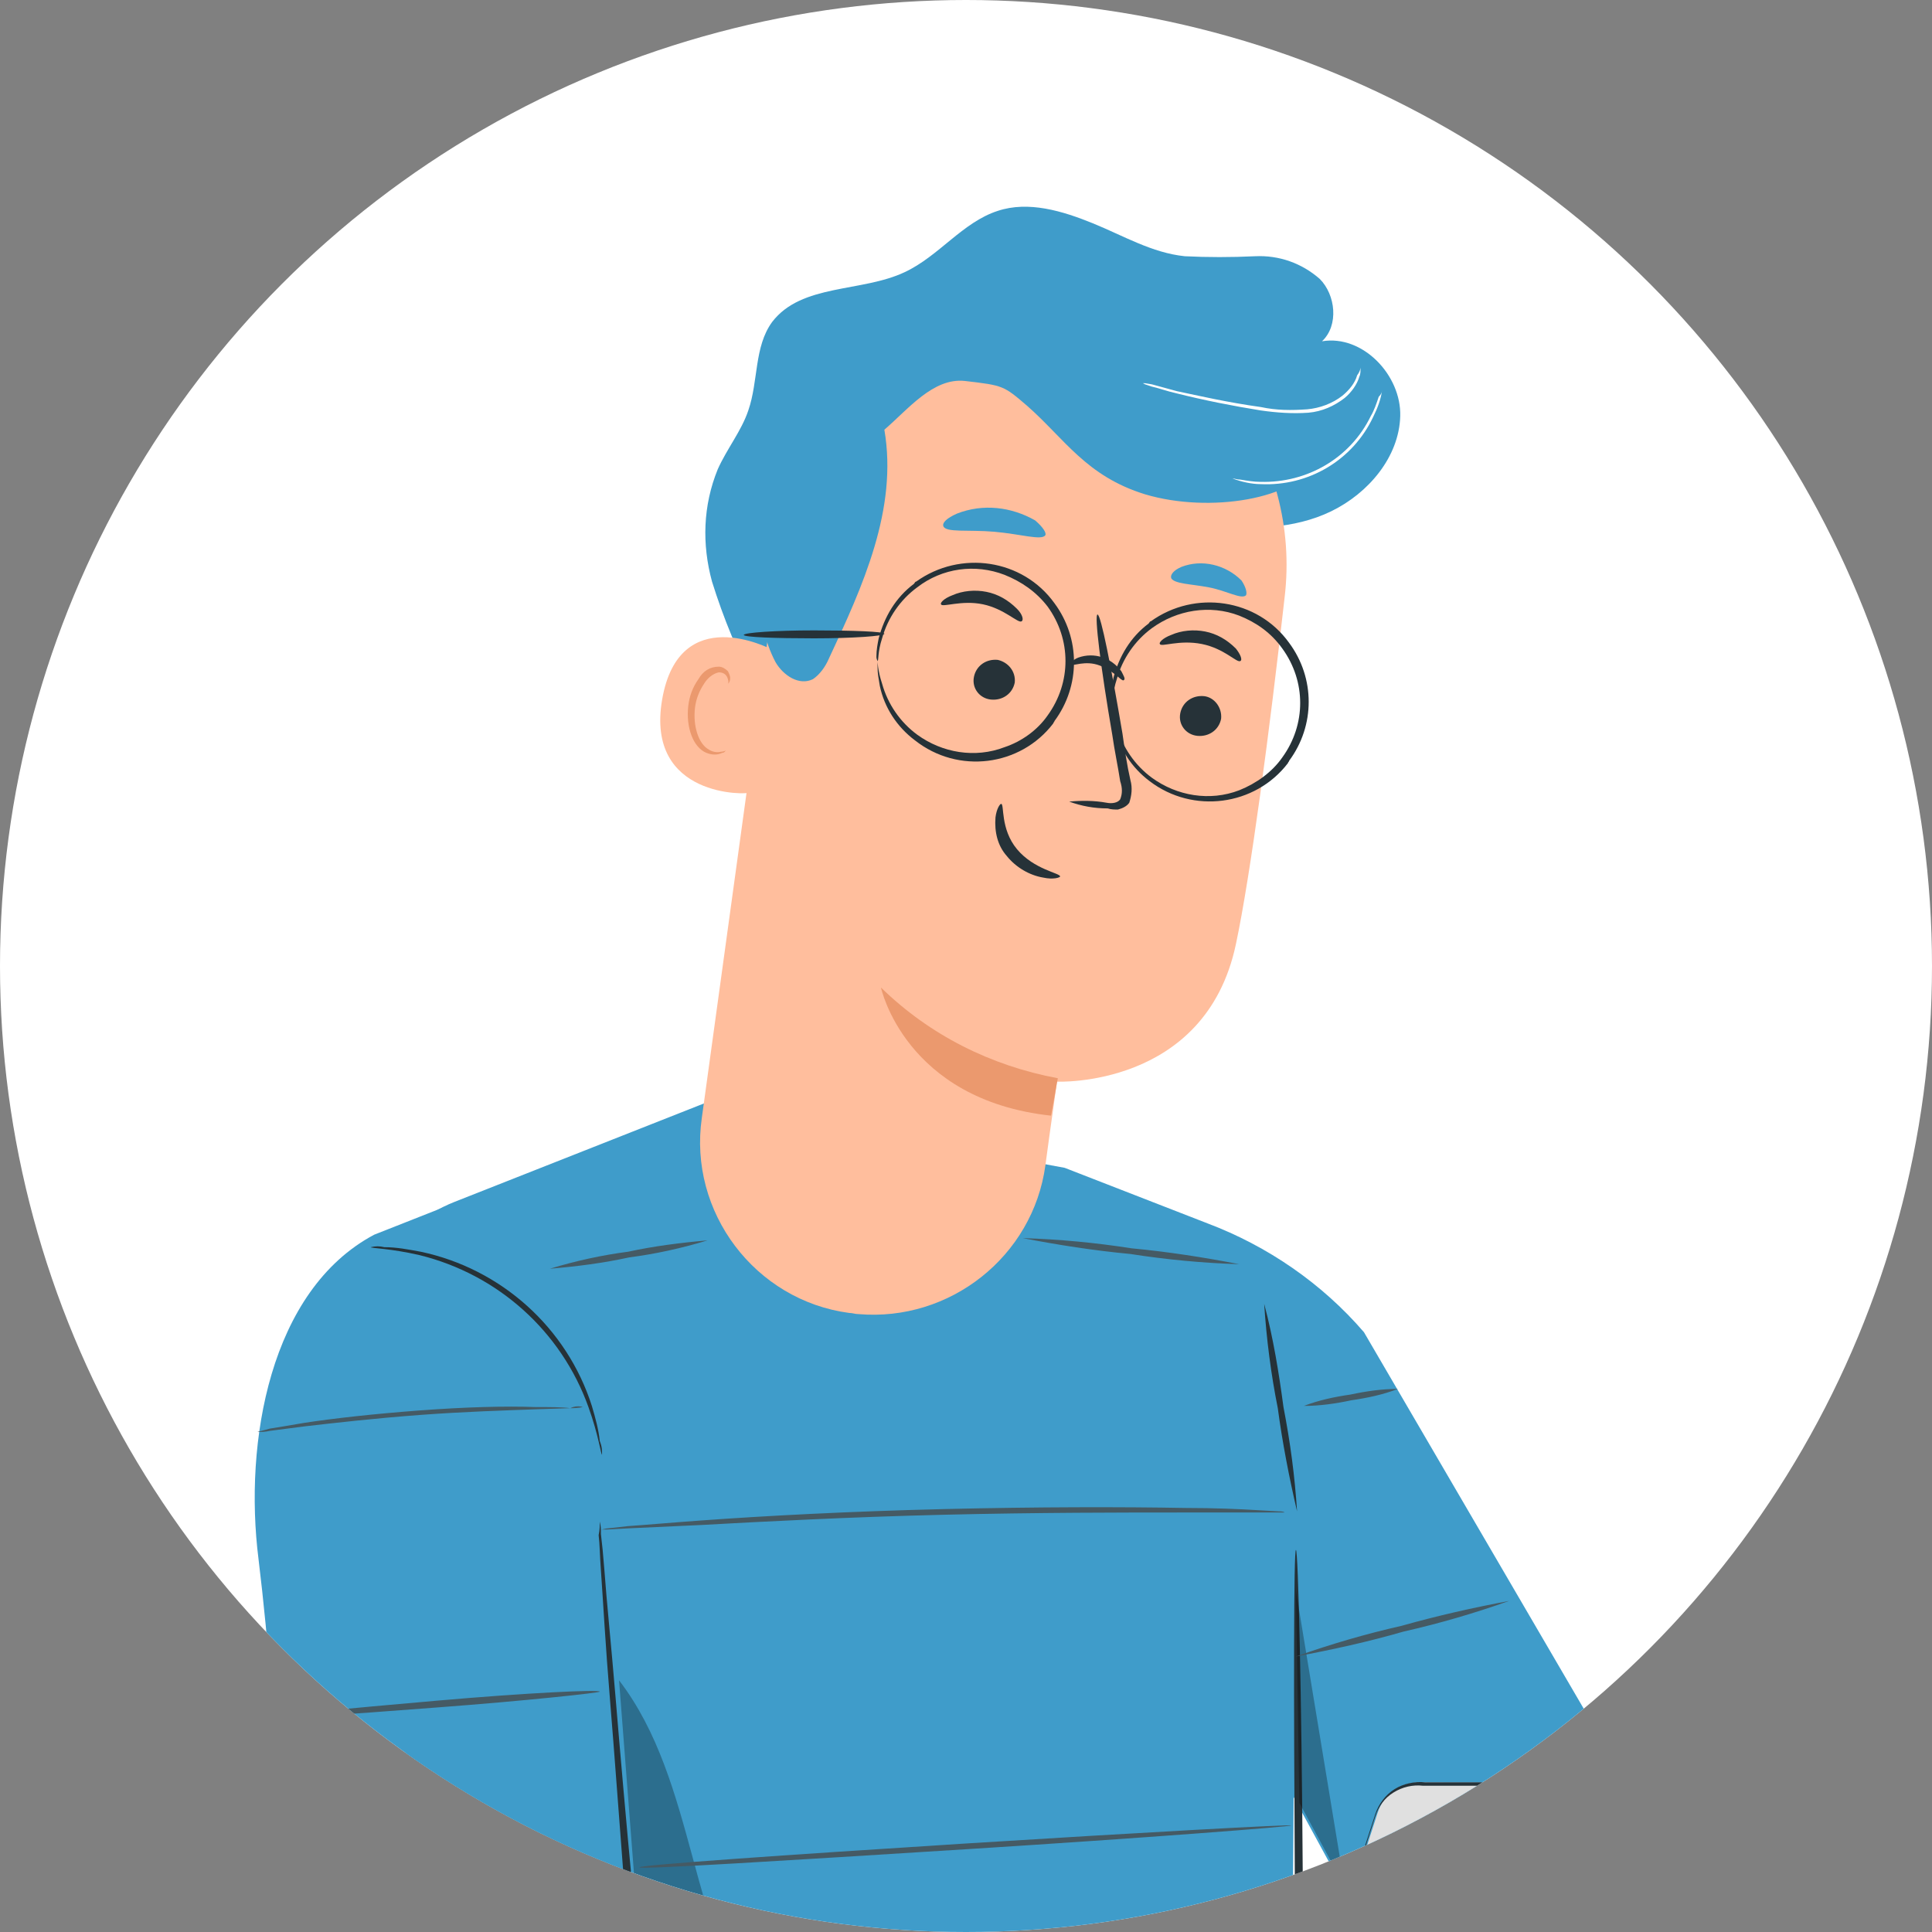 <?xml version="1.0" encoding="utf-8"?>
<svg version="1.1" xmlns="http://www.w3.org/2000/svg" xmlns:xlink="http://www.w3.org/1999/xlink" x="0px" y="0px"
	 viewBox="0 0 170.4 170.4" style="enable-background:new 0 0 170.4 170.4;" xml:space="preserve">
<rect x="0" y="0" width="170.4" height="170.4" fill="#808080" stroke="none"/>
<style type="text/css">
	.st0{fill:#FFFFFF;}
	.st1{clip-path:url(#SVGID_00000092434514110023202180000011849577542018729903_);}
	.st2{fill:#3F9CCA;}
	.st3{fill:#263238;}
	.st4{opacity:0.3;}
	.st5{opacity:0.3;enable-background:new    ;}
	.st6{fill:#455A64;}
	.st7{fill:#E0E0E0;}
	.st8{fill:#FFBE9D;}
	.st9{fill:#EB996E;}
</style>
<g>
	<circle class="st0" cx="85.2" cy="85.2" r="85.2"/>
	<g>
		<defs>
			<circle id="SVGID_1_" cx="85.2" cy="85.2" r="85.2"/>
		</defs>
		<clipPath id="SVGID_00000177481029533923783300000005028721237878796462_">
			<use xlink:href="#SVGID_1_"  style="overflow:visible;"/>
		</clipPath>
		<g id="freepik--Character--inject-29" style="clip-path:url(#SVGID_00000177481029533923783300000005028721237878796462_);">
			<path class="st2" d="M136.1,198.9l20.1-19.9l-35.9-61.5c-3.7-4.3-8.5-7.6-13.8-9.6L93.9,103l-31.5-5.8l-22.3,8.8
				c-5.6,2.2-9.1,8-8.4,14l5.8,49.2l3.4,64l81.1-14.1l-8.2-23.7l0.3-36.9L136.1,198.9z"/>
			<path class="st3" d="M114.8,193.9c0.2,0,0.2-12.8,0.1-28.6s-0.4-28.6-0.6-28.6s-0.2,12.8-0.1,28.6S114.6,193.9,114.8,193.9z"/>
			<path class="st2" d="M111.8,203.3l-49-19.7c-4-1.6-6.7-5.3-7-9.5l-3.6-47c0,0,0.4-20-12.1-21l-7.1,2.8
				c-9.2,4.9-11.5,18.3-10.2,28.6c1.8,14.7,2.5,35.4,4.5,48.1c1.6,10.4,7.9,18.6,17.8,22.2l60.4,13.1L111.8,203.3z"/>
			<path class="st3" d="M52.9,134.2c0.1,0.4,0.1,0.7,0.1,1.1c0.1,0.8,0.2,1.8,0.3,3.1c0.2,2.8,0.6,6.6,1,11.4s0.9,10.6,1.5,16.9
				c0.1,1.6,0.3,3.2,0.4,4.9c0.1,1.7,0.3,3.3,0.6,5c0.3,1.7,1.2,3.2,2.4,4.4c1.3,1.2,2.9,2.1,4.5,2.8c13.5,5.9,26,10.7,35,14.1
				l10.7,4l2.9,1.1c0.3,0.1,0.7,0.2,1,0.4c-0.3-0.1-0.7-0.2-1-0.3l-3-1c-2.6-0.9-6.3-2.1-10.8-3.8c-9.1-3.3-21.6-8-35.1-13.9
				c-1.7-0.7-3.3-1.7-4.7-2.9c-1.3-1.3-2.2-2.9-2.6-4.7c-0.3-1.7-0.5-3.4-0.6-5.1c-0.1-1.7-0.3-3.3-0.4-4.9
				c-0.5-6.4-0.9-12.1-1.3-16.9s-0.6-8.6-0.8-11.4c-0.1-1.3-0.1-2.3-0.2-3.1C52.9,134.9,52.9,134.6,52.9,134.2z"/>
			<path class="st3" d="M24.9,159.8c0.1,0.2,0.1,0.4,0.1,0.6c0,0.5,0.1,1.1,0.2,1.8c0.1,1.7,0.4,3.9,0.6,6.7s0.6,6.2,1.1,9.9
				c0.5,4,1.2,8,2.2,11.9c0.5,2,1.3,3.9,2.4,5.7c1.1,1.6,2.3,3.1,3.7,4.5c2.3,2.4,4.9,4.4,7.9,5.9c2.7,1.4,5.6,2.3,8.6,2.8
				c-0.2,0-0.4,0-0.6,0c-0.6,0-1.2-0.1-1.8-0.2c-2.2-0.4-4.4-1.2-6.4-2.2c-3-1.5-5.7-3.5-8.1-5.9c-1.4-1.4-2.7-2.9-3.8-4.6
				c-1.2-1.8-2-3.8-2.5-5.9c-1-3.9-1.7-8-2.2-12c-0.5-3.7-0.8-7.1-1-9.9s-0.3-5.1-0.4-6.7c0-0.7,0-1.3,0-1.8
				C24.8,160.2,24.8,160,24.9,159.8z"/>
			<path class="st3" d="M45.8,192.6c0.1-0.9,0.4-1.8,0.9-2.6c2-4.1,5.6-7.1,9.9-8.5c0.9-0.3,1.8-0.5,2.7-0.5c0,0.1-1,0.3-2.6,0.9
				c-2,0.8-3.9,1.9-5.6,3.3c-1.6,1.4-3,3.1-4.1,5C46.3,191.7,45.9,192.7,45.8,192.6z"/>
			<g class="st4">
				<path d="M97.7,197.7c-5.2-3-10.4-5.2-15.8-7.7s-10.9-5.7-14.4-10.5c-6.8-9.1-6-22.3-12.9-31.3l1.4,18.1c0.4,5.5-0.4,11,3.1,14.8
					c3,3.2,8.9,5.6,13,7C80.4,190.9,89.4,195,97.7,197.7"/>
			</g>
			<polygon class="st5" points="114.3,140.3 118.6,166.4 114.6,159 			"/>
			<path class="st6" d="M51.4,124.1c-0.4,0.1-0.8,0.1-1.1,0.1l-3.1,0.1c-2.6,0.1-6.2,0.2-10.2,0.5s-7.5,0.7-10.1,1l-3.1,0.4
				c-0.4,0.1-0.8,0.1-1.1,0.1c0.4-0.1,0.7-0.2,1.1-0.3c0.7-0.1,1.8-0.3,3-0.5c2.6-0.4,6.2-0.8,10.2-1.1s7.6-0.4,10.2-0.3
				c1.3,0,2.4,0,3.1,0.1C50.7,124,51.1,124,51.4,124.1z"/>
			<path class="st6" d="M52.9,149.2c0,0.1-6.4,0.8-14.4,1.4s-14.4,1.1-14.4,0.9s6.4-0.8,14.4-1.5S52.9,149,52.9,149.2z"/>
			<path class="st6" d="M55.2,175.5c-0.3,0.2-0.6,0.4-1,0.6c-0.7,0.4-1.6,0.8-2.9,1.3c-6.5,2.7-13.4,4.3-20.4,4.6
				c-1.4,0.1-2.4,0.1-3.2,0c-0.4,0-0.8,0-1.2-0.1c0.4-0.1,0.8-0.1,1.2-0.1c0.8,0,1.8-0.1,3.2-0.2c3.5-0.2,6.9-0.7,10.3-1.5
				c3.4-0.8,6.7-1.8,10-3c1.2-0.5,2.3-0.9,3-1.2C54.5,175.7,54.8,175.6,55.2,175.5z"/>
			<path class="st6" d="M72.6,189c-1.8,1.1-3.4,2.4-4.9,3.9c-1.3,1.6-2.5,3.4-3.4,5.2c0.1-0.6,0.2-1.2,0.5-1.8
				c1.2-2.8,3.3-5.1,6-6.6C71.4,189.3,72,189.1,72.6,189z"/>
			<path class="st6" d="M90.4,206.3c0.8-3.6,2.6-7,5.2-9.6c0.1,0.1-1.4,2-2.9,4.6S90.5,206.3,90.4,206.3z"/>
			<path class="st6" d="M62.4,109.4c-2.3,0.7-4.6,1.2-6.9,1.5c-2.3,0.5-4.6,0.8-7,1c2.3-0.7,4.6-1.2,6.9-1.5
				C57.7,109.9,60.1,109.6,62.4,109.4z"/>
			<path class="st6" d="M109.3,111.5c-3.2-0.1-6.4-0.4-9.6-0.9c-3.2-0.3-6.4-0.8-9.5-1.4c3.2,0.1,6.4,0.4,9.6,0.9
				C103,110.4,106.2,110.9,109.3,111.5z"/>
			<path class="st6" d="M113.3,133.4c-0.2,0-0.4,0-0.6,0H111h-6.5c-5.5,0-13,0-21.3,0.2s-15.9,0.6-21.3,0.9l-6.5,0.3l-1.8,0.1
				c-0.2,0-0.4,0-0.6,0c0.2,0,0.4-0.1,0.6-0.1l1.8-0.2c1.5-0.1,3.7-0.3,6.5-0.5c5.5-0.4,13-0.8,21.3-1s15.9-0.2,21.3-0.1
				c2.7,0,4.9,0.1,6.5,0.2l1.8,0.1C112.9,133.3,113.2,133.3,113.3,133.4z"/>
			<path class="st6" d="M113.9,161c0,0.1-12.8,1.1-28.7,2.1s-28.7,1.8-28.8,1.6s12.9-1.1,28.7-2.1C101,161.6,113.9,160.9,113.9,161z
				"/>
			<path class="st6" d="M112.6,185.4c-0.3,0.2-0.7,0.3-1.1,0.5c-0.7,0.3-1.7,0.6-3,1c-2.6,0.8-6.2,1.9-10.2,2.9s-7.7,1.7-10.3,2.1
				c-1.3,0.2-2.4,0.4-3.2,0.5c-0.4,0.1-0.8,0.1-1.2,0.1c0.4-0.1,0.8-0.2,1.2-0.3l3.1-0.6c2.7-0.5,6.3-1.3,10.3-2.2s7.6-2,10.2-2.7
				l3.1-0.9C111.8,185.5,112.2,185.4,112.6,185.4z"/>
			<path class="st6" d="M133.1,141.2c-3.1,1.1-6.2,2-9.3,2.7c-3.1,0.9-6.3,1.6-9.5,2.2c3.1-1.1,6.2-2,9.3-2.7
				C126.8,142.5,129.9,141.8,133.1,141.2z"/>
			<path class="st6" d="M123.3,122.5c-1.3,0.5-2.7,0.8-4.1,1c-1.4,0.3-2.8,0.5-4.2,0.5c1.3-0.5,2.7-0.8,4.1-1
				C120.5,122.7,121.9,122.5,123.3,122.5z"/>
			<path class="st3" d="M53.1,128.3c-0.1,0-0.3-1.7-1.2-4.2c-2.4-6.7-8-11.7-14.9-13.4c-2.6-0.6-4.3-0.6-4.3-0.7
				c0.4-0.1,0.8-0.1,1.2,0c1.1,0,2.1,0.2,3.2,0.4c7.1,1.5,12.9,6.7,15.1,13.6c0.3,1,0.6,2.1,0.7,3.1
				C53.1,127.6,53.1,127.9,53.1,128.3z"/>
			<path class="st3" d="M111.5,115c0.8,3,1.3,6.1,1.7,9.1c0.6,3.1,1,6.1,1.2,9.2c-0.7-3-1.3-6.1-1.7-9.1
				C112.1,121.2,111.7,118.1,111.5,115z"/>
			<path class="st2" d="M166.1,262.4c0,0,37.7,10.4,39.2,11c2.3,0.8,1.9,9.1-1.6,9c-1.7-0.1-28.9,1-32.4,0.8s-13.8-4.3-13.8-4.3
				L166.1,262.4z"/>
			<path class="st3" d="M181.8,276.8c0.2,0,0.4-2,1.7-4s2.8-3.3,2.7-3.5s-1.9,0.9-3.2,3.1S181.7,276.8,181.8,276.8z"/>
			<path class="st3" d="M177.9,275c0.2,0,0.6-1.8,1.6-3.7s2.2-3.3,2-3.5c-1.2,0.8-2.1,1.9-2.6,3.2C177.9,273.1,177.7,275,177.9,275z
				"/>
			<path class="st3" d="M174.2,274c0.2,0,0-1.9,0.9-4s2.2-3.4,2.1-3.5s-1.8,1-2.6,3.3S174,274.1,174.2,274z"/>
			<path class="st3" d="M174.9,269.1c0.3-0.9,0.5-1.9,0.4-2.8c0-1-0.1-2.1-0.4-3.1c-0.1-0.6-0.3-1.2-0.6-1.8
				c-0.1-0.4-0.3-0.7-0.6-0.9c-0.4-0.3-0.9-0.3-1.3,0.1c-0.3,0.3-0.5,0.7-0.5,1.1c0,0.3,0,0.7,0,1c0,0.6,0.1,1.2,0.2,1.9
				c0.3,1,0.6,2,1.2,2.9c0.4,0.9,1,1.6,1.7,2.3c0.1-0.1-0.5-0.9-1.3-2.5c-0.4-0.9-0.8-1.8-1-2.8c-0.1-0.6-0.2-1.1-0.2-1.7
				c0-0.6,0-1.3,0.3-1.6c0.1-0.1,0.4-0.1,0.5,0c0.2,0.2,0.3,0.4,0.4,0.7c0.2,0.5,0.4,1.1,0.6,1.7c0.3,1,0.4,1.9,0.5,2.9
				C174.9,268.1,174.8,269.1,174.9,269.1z"/>
			<path class="st3" d="M174.9,268.8c-0.8-0.3-1.6-0.5-2.4-0.4c-0.9,0-1.8,0.1-2.7,0.3c-0.5,0.1-1.1,0.3-1.5,0.6
				c-0.6,0.3-1,1-0.8,1.7c0.2,0.7,0.7,1.2,1.4,1.3c0.6,0.1,1.1,0.1,1.7,0c0.9-0.2,1.7-0.6,2.4-1.2c0.7-0.5,1.3-1.1,1.8-1.7
				c-0.7,0.4-1.4,0.9-2,1.4c-0.7,0.5-1.5,0.8-2.3,1c-0.5,0.1-0.9,0.1-1.4,0c-0.4-0.1-0.8-0.5-0.9-0.9c-0.1-0.4,0.2-0.9,0.6-1.1
				c0.4-0.2,0.9-0.4,1.4-0.5c0.8-0.2,1.7-0.4,2.5-0.4C173.9,268.7,174.8,268.9,174.9,268.8z"/>
			<path class="st3" d="M187.6,277.2c0.2,0,0-1.6,0.7-3.4s2-2.8,1.8-3s-1.6,0.7-2.4,2.7S187.4,277.2,187.6,277.2z"/>
			<path class="st3" d="M161.3,278.9c0.5,0.3,0.9,0.5,1.5,0.7c1.4,0.5,2.8,1,4.2,1.3c4.7,1,9.5,1.5,14.4,1.4
				c5.7-0.1,10.7-0.3,14.4-0.5l4.4-0.2c0.5,0,1.1-0.1,1.6-0.2c-0.5-0.1-1.1-0.1-1.6-0.1h-4.4l-14.4,0.3c-4.8,0.1-9.6-0.3-14.3-1.2
				C163.5,279.7,161.3,278.8,161.3,278.9z"/>
			<path class="st3" d="M160.2,279.8c0,0.1,1.1-0.5,2.8-1.3c2.2-1.1,4.7-1.5,7.1-1.2c2.4,0.5,4.6,1.8,6.2,3.7
				c0.7,0.8,1.4,1.5,2.2,2.2c-0.5-0.9-1.1-1.8-1.8-2.5c-0.7-0.9-1.6-1.7-2.5-2.3c-1.2-0.9-2.5-1.4-3.9-1.6c-2.5-0.3-5.1,0.2-7.4,1.4
				C161.9,278.5,161,279.1,160.2,279.8z"/>
			<path class="st2" d="M121.5,253.6c0,0-35.7,23.3-36.9,24.3c-1.9,1.5,0.3,8.4,3.6,7.2c1.6-0.6,31.5-8.9,34.7-10.1
				s11.9-8.3,11.9-8.3L121.5,253.6z"/>
			<path class="st3" d="M110.9,272.1c0.2,0-0.5-2.1-2.4-3.8s-4-2.2-4-2s1.8,0.9,3.6,2.5S110.8,272.2,110.9,272.1z"/>
			<path class="st3" d="M114.1,269.2c0.2,0-0.5-1.9-2.2-3.5s-3.4-2.4-3.5-2.2s1.5,1.1,3,2.7S114,269.3,114.1,269.2z"/>
			<path class="st3" d="M117.3,267.2c0.2,0,0-2-1.6-3.9s-3.5-2.5-3.5-2.3s1.6,1,3,2.7S117.2,267.2,117.3,267.2z"/>
			<path class="st3" d="M115.2,262.7c0.1,0-0.4-1-0.8-2.7c-0.2-1-0.4-2-0.4-3c0-0.6,0-1.2,0-1.8c0-0.3,0.1-0.5,0.2-0.8
				c0.1-0.2,0.3-0.2,0.5-0.1c0.4,0.2,0.6,0.9,0.8,1.4c0.2,0.5,0.3,1.1,0.3,1.7c0.1,1,0.1,2-0.1,3c-0.2,1.7-0.6,2.7-0.5,2.8
				c0.5-0.8,0.8-1.7,0.9-2.7c0.2-1,0.3-2.1,0.2-3.1c0-0.6-0.2-1.2-0.3-1.8c-0.1-0.3-0.2-0.6-0.3-0.9c-0.2-0.4-0.4-0.7-0.8-0.9
				c-0.4-0.2-1-0.1-1.2,0.3c-0.2,0.3-0.3,0.7-0.3,1.1c0,0.6,0,1.2,0,1.8c0.1,1,0.3,2,0.6,3C114.2,261.1,114.6,262,115.2,262.7z"/>
			<path class="st3" d="M115.2,262.3c0,0.1,0.9-0.3,2.3-0.7c0.8-0.2,1.7-0.3,2.5-0.4c0.5,0,1,0,1.5,0.1c0.4,0.1,0.8,0.4,0.8,0.8
				c0,0.5-0.2,0.9-0.6,1.1c-0.4,0.2-0.9,0.4-1.3,0.4c-0.8,0.1-1.7,0-2.5-0.2c-0.8-0.3-1.5-0.5-2.3-0.7c0.7,0.5,1.4,0.9,2.2,1.1
				c0.9,0.3,1.8,0.5,2.7,0.4c0.6,0,1.1-0.2,1.6-0.5c0.6-0.4,0.9-1,0.9-1.7c-0.1-0.7-0.6-1.3-1.3-1.4c-0.5-0.1-1.1-0.1-1.6-0.1
				c-0.9,0.1-1.8,0.2-2.7,0.5C116.5,261.4,115.8,261.8,115.2,262.3z"/>
			<path class="st3" d="M92.7,283.8c0,0.1,0.6-0.4,0.9-1.4c0.3-1.3,0-2.7-0.7-3.9c-0.4-0.6-0.8-1.2-1.2-1.8
				c-0.3-0.5-0.7-0.9-1.2-1.3c-0.3-0.3-0.7-0.4-1.1-0.5c-0.3,0-0.5,0.1-0.4,0.1c0.5,0.1,0.9,0.4,1.3,0.7c0.4,0.4,0.7,0.8,1,1.3
				c0.4,0.6,0.8,1.1,1.1,1.7c0.6,1,0.9,2.3,0.8,3.5C93,282.8,92.9,283.3,92.7,283.8z"/>
			<path class="st3" d="M105.5,274.3c0.2,0,0.1-1.8-1.2-3.4s-3.1-2-3.1-1.8s1.4,0.8,2.7,2.2S105.3,274.3,105.5,274.3z"/>
			<path class="st3" d="M131.1,267.9c-0.6,0.3-1.1,0.7-1.6,1.1c-1.4,1-2.9,1.9-4.4,2.7c-2.3,1.2-4.6,2.2-7,3.1c-2.7,1-5.7,2-8.9,2.9
				c-6.4,1.9-12.2,3.5-16.4,4.8l-5,1.5c-0.6,0.2-1.2,0.4-1.8,0.6c0.6-0.1,1.3-0.2,1.9-0.4l5-1.3c4.2-1.1,10-2.8,16.5-4.6
				c3.2-0.9,6.2-1.9,9-3c2.4-0.9,4.7-2,7-3.3c1.5-0.9,3-1.8,4.3-2.9C130.2,268.8,130.7,268.4,131.1,267.9z"/>
			<path class="st3" d="M132.4,268.4c-1-0.4-2-0.7-3-0.8c-2.5-0.5-5.1-0.2-7.5,0.9c-1.3,0.7-2.4,1.6-3.2,2.8c-0.7,0.9-1.2,1.9-1.7,3
				c-0.5,1-0.8,2-1,3c0.5-0.9,1-1.8,1.4-2.8c0.8-1.7,2.2-4.1,4.8-5.4c2.2-1,4.7-1.3,7.2-1C131.3,268.2,132.4,268.5,132.4,268.4z"/>
			<path class="st3" d="M195.6,195.3c0,0,10.7,3.8,10.7,15.8c0.1,23-46.4,48.3-46.4,48.3l-61.9-41l-3.9-1.6
				C94.2,216.8,177.7,185.4,195.6,195.3z"/>
			<path class="st6" d="M129.4,239.1c0.6-0.3,1.1-0.7,1.6-1.1c1-0.7,2.5-1.8,4.2-3.2c3.5-2.7,8.4-6.6,13.5-11.1s9.8-8.6,13-11.7
				c1.6-1.5,2.9-2.8,3.8-3.7c0.5-0.4,0.9-0.9,1.3-1.4c-0.5,0.4-1,0.8-1.5,1.2l-3.9,3.5c-3.3,3-7.9,7.1-13.1,11.6s-9.9,8.4-13.4,11.2
				l-4.1,3.3C130.4,238.2,129.9,238.6,129.4,239.1z"/>
			<path class="st6" d="M178.2,203.8c-2-0.3-4.1-0.1-6,0.5c-3.2,0.9-5.4,2.7-5.3,2.8s2.4-1.3,5.5-2.2S178.2,204,178.2,203.8z"/>
			<path class="st6" d="M172.9,200.2c-1.5,0.5-2.8,1.5-3.7,2.8c-1.7,2-2.1,4.1-1.9,4.2s0.9-1.9,2.4-3.8S172.9,200.4,172.9,200.2z"/>
			<path class="st3" d="M199,273c0-0.1-0.7-0.2-1.6,0.5c-1,0.9-1.6,2.2-1.8,3.6c-0.2,1.4,0,2.8,0.6,4c0.4,0.9,0.9,1.4,1,1.3
				s-0.2-0.6-0.6-1.5c-0.4-1.2-0.5-2.5-0.3-3.7c0.1-1.2,0.6-2.4,1.5-3.4C198.4,273.1,199.1,273.1,199,273z"/>
			<path class="st7" d="M191.2,162.6l-17.6,47.5c-1,2.7-3.6,4.5-6.5,4.5l-96.9-1.3v-7.4l36,1.3l15.3-47.3c0.5-1.6,2-2.7,3.7-2.7
				l62.5,0.2c2.1,0,3.8,1.8,3.8,3.9C191.5,161.8,191.4,162.2,191.2,162.6z"/>
			<path class="st3" d="M191.2,162.6c0,0,0,0,0-0.1c0.1-0.1,0.1-0.3,0.1-0.4c0.1-0.6,0.1-1.2,0-1.8c-0.4-1.6-1.8-2.7-3.5-2.8
				c-0.7,0-1.4,0-2.2,0h-26.1h-18.3h-10.3h-5.4c-0.9-0.1-1.8,0.1-2.6,0.6c-0.8,0.5-1.3,1.2-1.6,2.1l-15.2,47.3v0.1h-0.1l-36-1.3
				l0.2-0.2v7.4l-0.1-0.1l60.9,0.8l26.5,0.4l6.1,0.1h3c1,0.1,1.9-0.1,2.8-0.4c1.8-0.6,3.2-2,3.9-3.7c0.6-1.7,1.3-3.4,1.9-5
				c4.9-13.2,8.9-23.8,11.6-31.2c1.4-3.7,2.4-6.5,3.2-8.5S191.2,162.7,191.2,162.6c0,0.1-0.3,1.1-1,3.1l-3.1,8.4
				c-2.7,7.4-6.7,18-11.5,31.2l-1.9,5.1c-0.7,1.8-2.2,3.2-4,3.9c-0.9,0.3-1.9,0.5-2.9,0.4h-3l-6.1-0.1l-26.5-0.3l-61-0.8H70v-7.7
				h0.2l36,1.3l-0.2,0.1l15.3-47.2c0.3-0.9,0.9-1.7,1.7-2.2c0.8-0.5,1.8-0.7,2.7-0.6h5.4h10.3l18.3,0.1l26.1,0.1c0.8,0,1.5,0,2.2,0
				c1.7,0.1,3.1,1.3,3.5,2.9c0.1,0.6,0.1,1.2,0,1.8C191.4,162.3,191.3,162.5,191.2,162.6z"/>
			<path class="st0" d="M148.2,180.6c1.5-0.8,3.4-0.6,4.7,0.5c1.1,1.1,1.5,2.7,0.9,4.2c-0.6,1.4-2,2.4-3.5,2.5
				c-1.7,0.1-3.2-0.9-3.7-2.5C146.1,183.7,146.6,181.4,148.2,180.6"/>
			<path class="st3" d="M170.4,262c0,0-87.3-55.9-91.2-58.1c-3.3-1.9-12.1-7.3-20.7-4.9s-16.4,10.2-20.3,21.5
				c-2.2,6.5-3.3,17.5-3.8,25.8c-0.7,9.9,2.6,19.7,9,27.3c2.8,3.5,6.6,6.2,10.9,7.7c0.9,0.3,1.9,0.5,2.8,0.7
				c16.5,3.6,33.5-3.8,42.8-18l2-3.1c0,0,57.2,21,58.1,20.7L170.4,262z"/>
			<path class="st6" d="M83.7,206.9c0,0-0.1,0-0.2-0.1l-0.6-0.4c-0.5-0.4-1.3-0.9-2.4-1.6c-2.9-1.9-6-3.5-9.3-4.7
				c-2.2-0.8-4.6-1.3-7-1.5c-2.7-0.1-5.5,0.3-8,1.3c-2.8,1.1-5.4,2.7-7.7,4.7c-1.2,1-2.4,2.2-3.4,3.4c-1.1,1.2-2,2.6-2.8,4
				c-1.6,2.8-2.9,5.9-3.8,9c-0.8,3-1.5,6.1-2.1,8.9c-1.2,5-1.8,10.2-2,15.3c-0.1,3.5,0.2,7,0.8,10.4c0.2,1.2,0.4,2.1,0.5,2.8
				l0.1,0.7c0,0.1,0,0.2,0,0.2c0-0.1-0.1-0.2-0.1-0.2c0-0.2-0.1-0.4-0.2-0.7c-0.2-0.6-0.4-1.5-0.6-2.8c-0.7-3.4-1-6.9-1-10.4
				c0.1-5.2,0.8-10.3,1.9-15.4c0.6-2.9,1.3-5.9,2.1-8.9c0.9-3.2,2.2-6.2,3.8-9.1c0.8-1.5,1.8-2.8,2.9-4.1c1.1-1.2,2.2-2.4,3.5-3.4
				c2.3-2,5-3.6,7.9-4.7c2.6-1,5.4-1.4,8.2-1.3c2.4,0.2,4.8,0.7,7.1,1.6c3.3,1.3,6.4,2.9,9.3,4.9c1,0.7,1.8,1.3,2.3,1.7l0.6,0.5
				C83.6,206.8,83.6,206.9,83.7,206.9z"/>
			<path class="st6" d="M62.2,246.2c0.2,0.1,0.3,0.2,0.5,0.2l1.4,0.6l5.5,2.2l20.6,7.8c8.8,3.3,19.2,7.1,31,11.4s24.8,9,38.7,13.7
				l0.3,0.1l0.1-0.2c2.2-4.2,4.5-8.6,6.8-13l3.5-6.7l0.1-0.3l-0.2-0.1l-66.7-42.3l-20-12.6l-5.4-3.4l-1.4-0.9
				c-0.2-0.1-0.3-0.2-0.5-0.3c0,0,0.2,0.1,0.5,0.3l1.4,0.9l5.4,3.5l19.9,12.8l66.6,42.5l-0.1-0.4c-1.1,2.1-2.3,4.4-3.5,6.6l-6.8,13
				l0.4-0.2c-13.9-4.7-27-9.4-38.7-13.6l-31-11.3l-20.7-7.6l-5.6-2l-1.5-0.5L62.2,246.2z"/>
			<path class="st2" d="M66.7,60.6c-1.6-2.9-2.9-6.1-3.9-9.3c-0.9-3.3-0.8-6.7,0.5-9.9c0.8-1.8,2.1-3.4,2.7-5.2
				c0.9-2.6,0.5-5.6,2.1-7.8C70.7,25,76,25.8,79.8,24c3-1.4,5.1-4.4,8.2-5.4c2.7-0.9,5.7,0,8.4,1.1s5.2,2.6,8.1,2.9
				c2,0.1,4.1,0.1,6.2,0c2.1-0.1,4.1,0.6,5.7,2c1.4,1.4,1.7,4.1,0.2,5.5c3.6-0.6,7,3,6.9,6.6s-2.8,6.8-6.1,8.4s-7.1,1.6-10.7,1.3
				C96.3,45.6,86,41.7,79,34.1"/>
			<path class="st8" d="M68.9,47.7l-7,50.9c-1.2,8.3,4.7,16.1,13,17.2c0.3,0,0.5,0.1,0.8,0.1l0,0c8.1,0.7,15.4-5.1,16.5-13.1
				c0.5-3.8,1-7,1-7.4c0,0,13.1,0.6,15.8-12.1c1.3-6.1,3-19,4.3-30.6c1.5-12.5-6.9-24-19.2-26.5l-1.2-0.2
				C79.5,24,70.4,34.3,68.9,47.7z"/>
			<path class="st9" d="M93.3,95.1c-5.9-1.1-11.3-3.8-15.6-8c0,0,2.1,9.9,15,11.3L93.3,95.1z"/>
			<path class="st3" d="M107.7,63.4c-0.2,1-1.1,1.6-2.1,1.5c-1-0.1-1.7-1-1.5-2c0,0,0,0,0,0c0.2-1,1.1-1.6,2.1-1.5
				C107.1,61.5,107.8,62.4,107.7,63.4C107.7,63.4,107.7,63.4,107.7,63.4z"/>
			<path class="st3" d="M109.4,58.3c-0.3,0.2-1.4-1.1-3.4-1.5s-3.6,0.3-3.7,0c-0.1-0.1,0.2-0.5,1-0.8c0.9-0.4,2-0.5,3-0.3
				c1,0.2,1.9,0.7,2.7,1.5C109.4,57.7,109.6,58.2,109.4,58.3z"/>
			<path class="st3" d="M89.5,60.2c-0.2,1-1.1,1.6-2.1,1.5c-1-0.1-1.7-1-1.5-2c0,0,0,0,0,0c0.2-1,1.1-1.6,2.1-1.5
				C88.9,58.4,89.6,59.2,89.5,60.2C89.5,60.2,89.5,60.2,89.5,60.2z"/>
			<path class="st3" d="M90.1,54.8c-0.3,0.2-1.5-1.1-3.4-1.5s-3.6,0.3-3.7,0c-0.1-0.1,0.2-0.5,1-0.8c0.9-0.4,2-0.5,3-0.3
				c1,0.2,1.9,0.7,2.7,1.5C90.2,54.2,90.3,54.7,90.1,54.8z"/>
			<path class="st3" d="M94.3,70.7c1.1-0.1,2.2-0.1,3.3,0.1c0.5,0.1,1,0,1.2-0.3c0.2-0.5,0.2-1,0-1.6c-0.2-1.3-0.5-2.7-0.7-4.1
				c-1-5.8-1.6-10.6-1.3-10.6s1.2,4.6,2.2,10.5c0.2,1.4,0.4,2.8,0.7,4.1c0.2,0.7,0.1,1.4-0.1,2c-0.2,0.3-0.6,0.5-1,0.6
				c-0.3,0-0.6,0-0.9-0.1C96.5,71.3,95.4,71.1,94.3,70.7z"/>
			<path class="st3" d="M88.3,70.9c0.3,0-0.1,2.2,1.4,4s3.8,2.1,3.8,2.4c0,0.1-0.6,0.3-1.5,0.1c-1.2-0.2-2.4-0.9-3.2-1.9
				c-0.8-0.9-1.1-2.1-1-3.4C87.9,71.3,88.2,70.9,88.3,70.9z"/>
			<path class="st2" d="M92.2,47.2c-0.3,0.5-2.2-0.1-4.5-0.3s-4.3,0.1-4.5-0.5c-0.1-0.3,0.3-0.7,1.2-1.1c2.3-0.9,4.8-0.6,6.9,0.6
				C92,46.5,92.3,47,92.2,47.2z"/>
			<path class="st2" d="M109.9,52.5c-0.4,0.4-1.7-0.4-3.3-0.7s-3-0.3-3.3-0.8c-0.1-0.3,0.2-0.7,0.9-1c1.8-0.7,3.9-0.2,5.3,1.2
				C109.9,51.8,110,52.3,109.9,52.5z"/>
			<path class="st8" d="M68.1,57.3c-0.2-0.1-8.2-4.3-9.7,4.4s7.6,8.4,7.7,8.2S68.1,57.3,68.1,57.3z"/>
			<path class="st9" d="M64,66.2c0,0-0.2,0.1-0.4,0.1c-0.4,0.1-0.8,0-1.1-0.2c-0.9-0.5-1.4-2.1-1.2-3.7c0.1-0.8,0.4-1.5,0.8-2.1
				c0.3-0.5,0.8-0.9,1.3-1c0.4,0,0.7,0.2,0.8,0.6c0.1,0.3,0,0.4,0,0.4s0.2-0.1,0.2-0.5c0-0.2-0.1-0.4-0.2-0.6
				c-0.2-0.2-0.5-0.4-0.8-0.4c-0.8,0-1.4,0.4-1.8,1.1c-0.5,0.7-0.8,1.5-0.9,2.4c-0.2,1.8,0.4,3.6,1.6,4.1c0.5,0.2,1,0.2,1.4,0
				C63.9,66.4,64,66.2,64,66.2z"/>
			<path class="st2" d="M115.9,40.8c-1.5,3.2-9.2,4.5-14.9,2.8c-5.2-1.6-7.1-4.9-10.4-7.8c-2.1-1.8-2.1-1.8-5.5-2.2
				c-2.8-0.3-5,2.5-7.1,4.3c1.2,7-1.9,13.8-4.9,20.2c-0.3,0.7-0.8,1.4-1.4,1.8c-1.2,0.6-2.6-0.3-3.3-1.5c-1-1.9-1.4-4-1.2-6.1
				c0-4.8,1-9.6,2.9-14.1c1.9-4.5,5.1-8.3,9.1-11c5.2-3.2,11.4-4.2,17.4-2.9c5.9,1.4,11.3,4.6,15.2,9.1
				C113.7,35.5,115.1,38,115.9,40.8"/>
			<path class="st3" d="M98.1,61.9c0.1,0,0-0.8,0.4-2c0.5-1.8,1.6-3.4,3.1-4.5c2.2-1.6,5.1-2.1,7.7-1.1c1.5,0.6,2.8,1.5,3.8,2.9
				c2.1,2.9,2.1,6.7,0,9.6c-0.9,1.3-2.3,2.3-3.8,2.9c-2.6,1-5.5,0.5-7.7-1.1c-1.5-1.1-2.6-2.7-3.1-4.5C98.2,62.7,98.2,62,98.1,61.9
				c0,0.3,0,0.4,0,0.6c0,0.5,0.1,1,0.2,1.6c0.4,1.9,1.5,3.6,3.1,4.8c3.8,2.9,9.3,2.2,12.2-1.6c0-0.1,0.1-0.1,0.1-0.2
				c2.3-3.1,2.3-7.3,0-10.4c-2.8-3.9-8.3-4.7-12.2-1.9c-0.1,0-0.1,0.1-0.2,0.2c-1.6,1.2-2.6,2.9-3.1,4.8c-0.1,0.5-0.2,1-0.2,1.6
				C98.1,61.5,98.1,61.7,98.1,61.9z"/>
			<path class="st3" d="M77.4,58.3c0.1,0,0-0.8,0.4-2c0.5-1.8,1.6-3.4,3.1-4.5c2.2-1.7,5.1-2.1,7.7-1.1c1.5,0.6,2.8,1.5,3.8,2.8
				c2.1,2.9,2.1,6.7,0,9.6c-0.9,1.3-2.3,2.3-3.8,2.8c-2.6,1-5.5,0.5-7.7-1.1c-1.5-1.1-2.6-2.7-3.1-4.5
				C77.4,59.1,77.4,58.3,77.4,58.3c0,0.2,0,0.4,0,0.6c0,0.5,0.1,1,0.2,1.6c0.4,1.9,1.5,3.6,3.1,4.8c3.8,3,9.3,2.3,12.2-1.5
				c0-0.1,0.1-0.1,0.1-0.2c2.3-3.1,2.3-7.3,0-10.4c-2.8-3.9-8.3-4.7-12.2-1.9c-0.1,0-0.1,0.1-0.2,0.2c-1.6,1.2-2.6,2.9-3.1,4.8
				c-0.1,0.5-0.2,1-0.2,1.6C77.3,58,77.3,58.1,77.4,58.3z"/>
			<path class="st3" d="M94.5,58.6c0.1,0.2,1.2-0.4,2.5,0.1s1.9,1.4,2.1,1.3s0-0.4-0.2-0.8C98,58,96.5,57.5,95.1,58
				C94.6,58.2,94.4,58.5,94.5,58.6z"/>
			<path class="st3" d="M65.6,56c0,0.2,2.8,0.3,6.2,0.3c3.4,0,6.2-0.2,6.2-0.4s-2.8-0.3-6.2-0.3S65.6,55.8,65.6,56z"/>
			<path class="st0" d="M120,32.4c0,0.3,0,0.6-0.1,0.8c-0.2,0.7-0.7,1.4-1.3,1.9c-0.9,0.7-2,1.2-3.2,1.3c-1.4,0.1-2.8,0-4.2-0.2
				c-2.5-0.4-5-0.9-7.4-1.5c-0.9-0.2-1.7-0.5-2.2-0.6l-0.6-0.2l-0.2-0.1c0,0,0.1,0,0.2,0l0.6,0.1l2.2,0.6c1.9,0.4,4.5,1,7.4,1.4
				c1.4,0.3,2.7,0.3,4.1,0.2c1.1-0.1,2.2-0.5,3.1-1.2c0.6-0.5,1.1-1.1,1.3-1.8C120,32.7,120,32.4,120,32.4z"/>
			<path class="st0" d="M121.9,34.4c-0.1,0.8-0.4,1.6-0.8,2.4c-1.8,3.8-5.7,6.1-9.9,5.9c-0.8,0-1.7-0.2-2.5-0.5
				c0.2,0,0.4,0.1,0.7,0.1c0.6,0.1,1.2,0.2,1.8,0.2c4.1,0.1,7.9-2.1,9.7-5.8c0.3-0.5,0.5-1.1,0.7-1.7
				C121.8,34.8,121.9,34.6,121.9,34.4z"/>
		</g>
	</g>
</g>
</svg>
